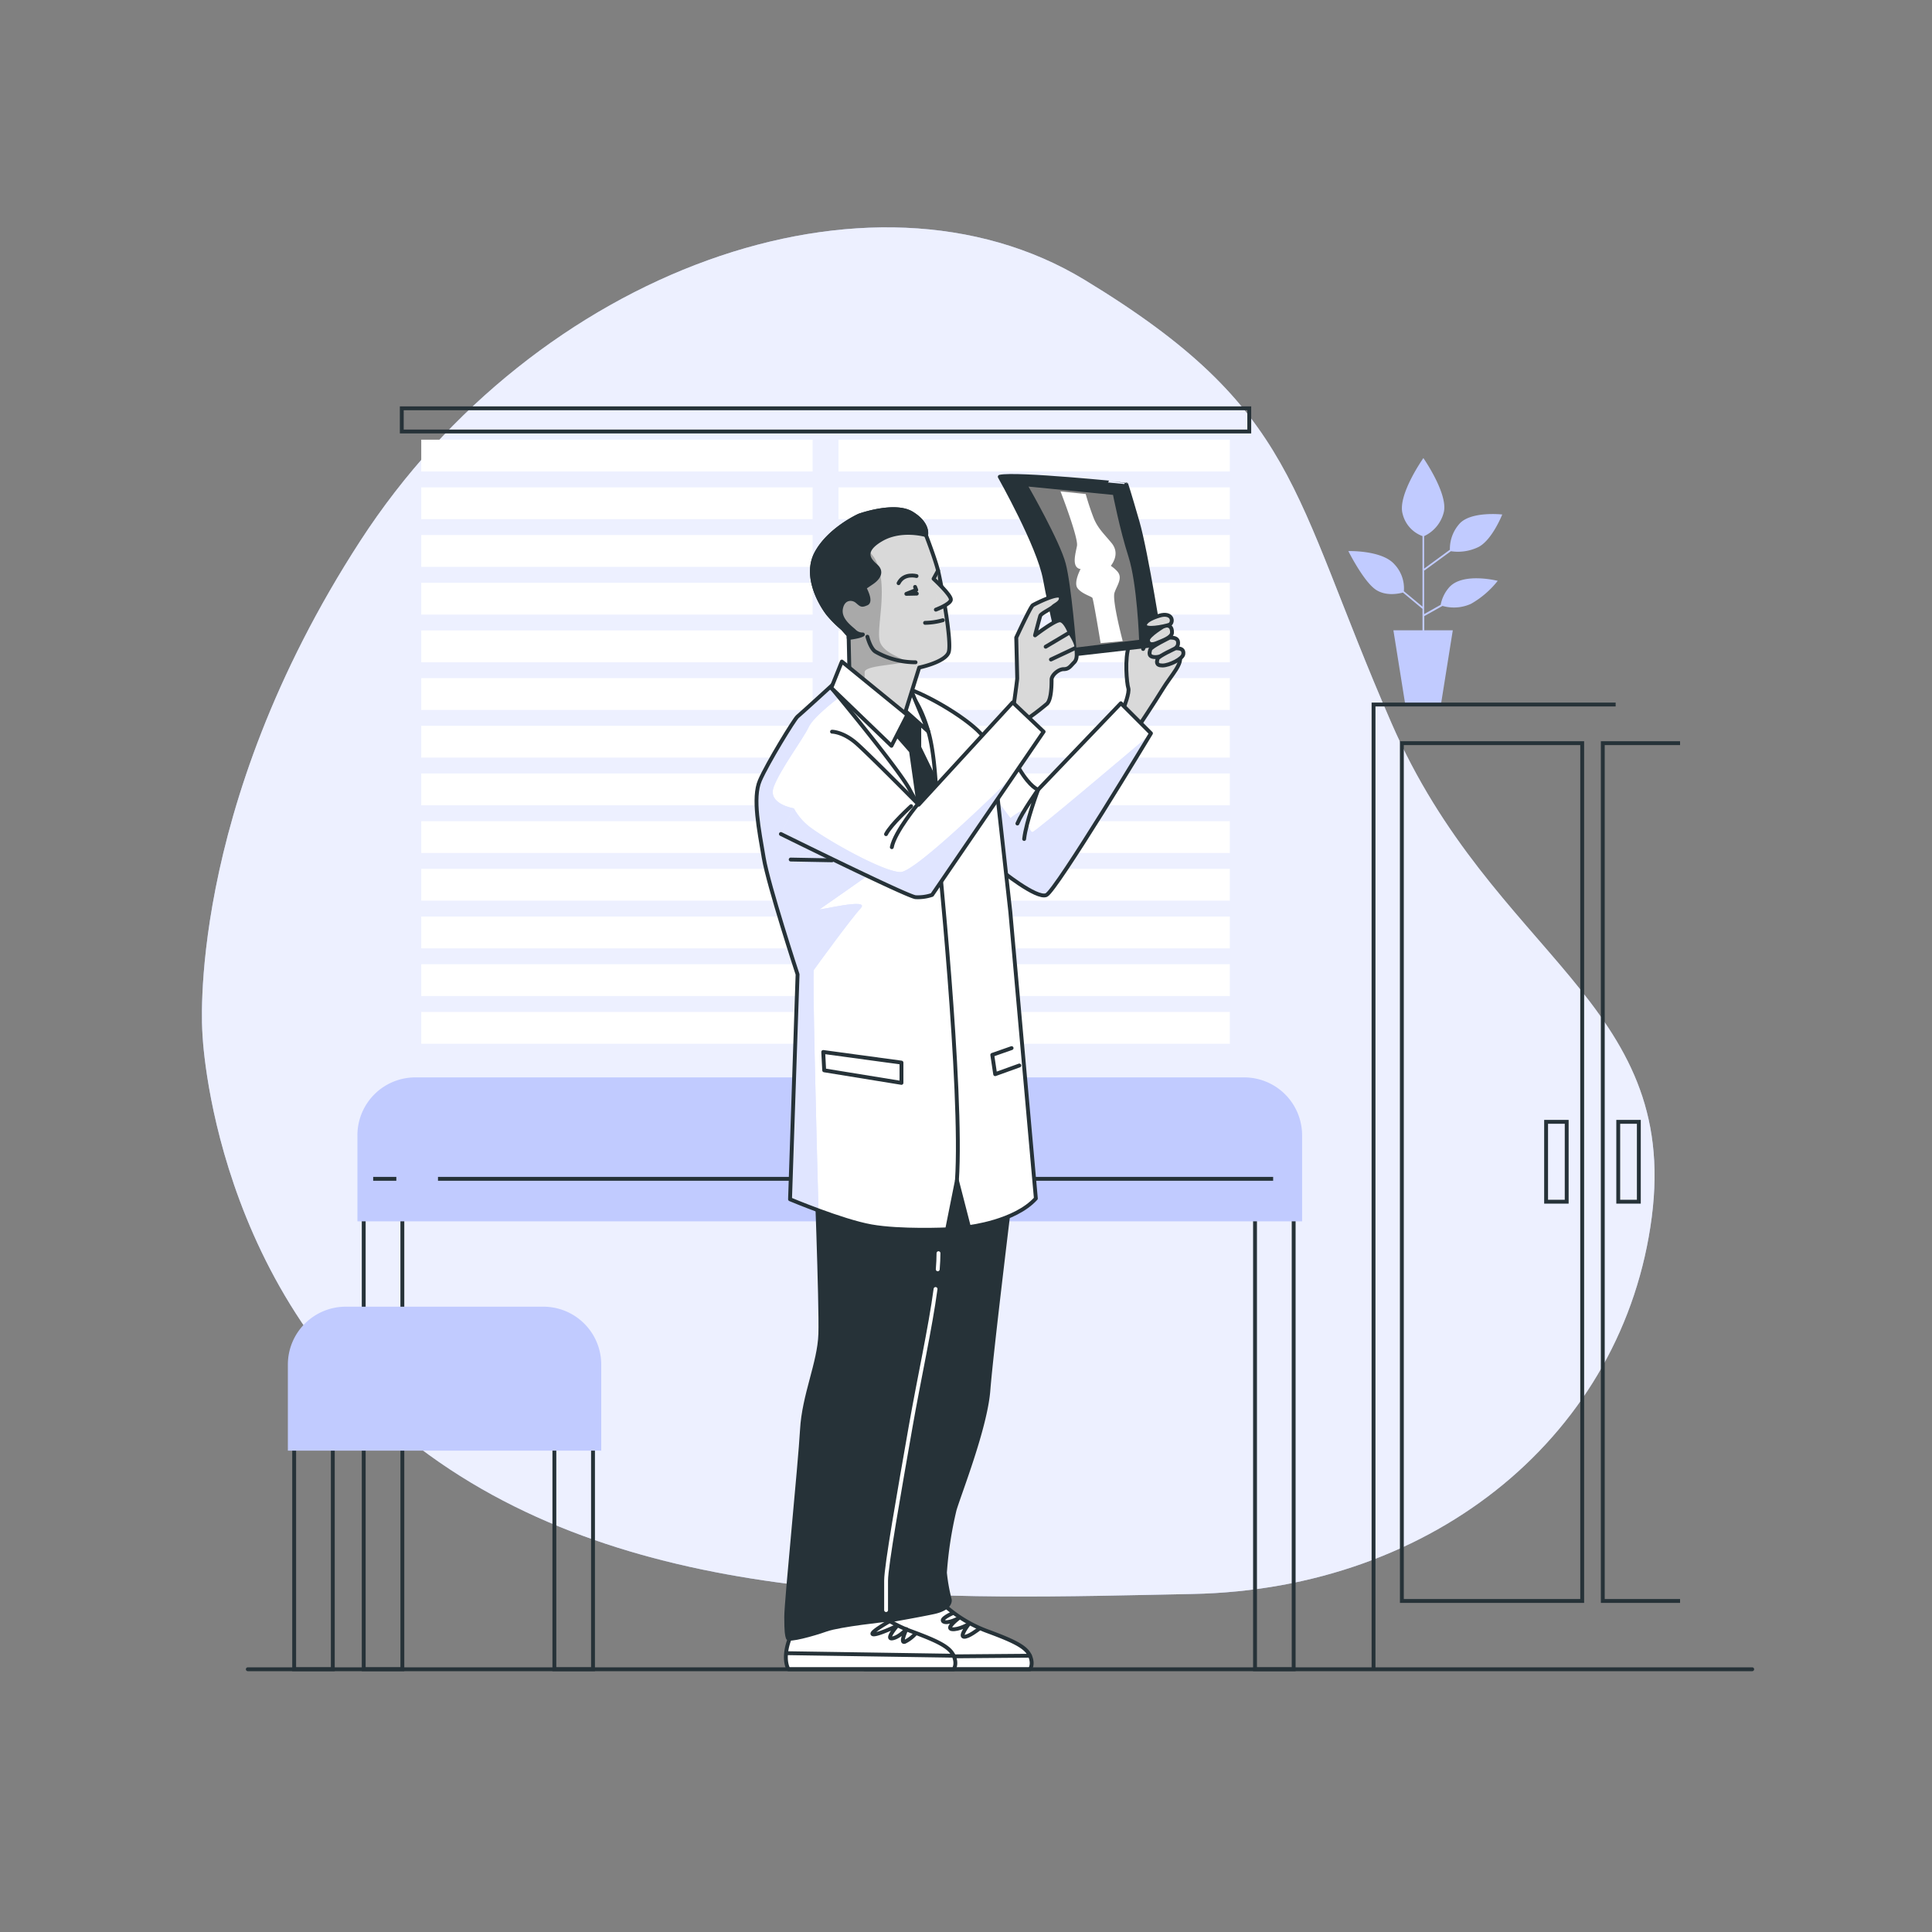 <svg xmlns="http://www.w3.org/2000/svg" xmlns:xlink="http://www.w3.org/1999/xlink" viewBox="0 0 500 500"><rect x="0" y="0" width="500" height="500" fill="#808080" stroke="none"/><defs><clipPath id="freepik--clip-path--inject-83"><path d="M293.19,158.8s.2,5.26-1,8.37-.58,9.74-.19,10.9-1.17,5.07-1.17,5.07l3.7,5.06s4.28-6.43,6.42-9.93,5.29-6.62,4.28-8.57-4.08-5.84-4.28-6.81-2-1.94-2-1.94l-3.11,7s-.58-5.06-.58-7.39S293.78,157.05,293.19,158.8Z" style="fill:#fff;stroke:#263238;stroke-linecap:round;stroke-linejoin:round"></path></clipPath><clipPath id="freepik--clip-path-2--inject-83"><path d="M290.08,182l7.79,7.78s-24.53,40.69-27.06,41.85S258.74,225,258.74,225l-6.43-35.44s8.58,4.61,11.5,9.47,4.86,5.33,4.86,5.33Z" style="fill:#fff;stroke:#263238;stroke-linecap:round;stroke-linejoin:round"></path></clipPath><clipPath id="freepik--clip-path-3--inject-83"><path d="M216.31,176.46s-9.15,8.37-9.93,9-7.79,12.06-9.73,16.54-.2,12.85,1,20,8.76,30.17,8.76,30.17l-1.95,58.2s13.43,5.65,21,7,19.66.78,19.66.78l2.53-12.65,3.11,12.06s11.87-1.36,17.32-7.39L261.47,236l-3.7-33.29s-1-8-2.92-11.48-12.46-10.32-19.86-13S216.31,176.46,216.31,176.46Z" style="fill:#fff;stroke:#263238;stroke-linecap:round;stroke-linejoin:round"></path></clipPath><clipPath id="freepik--clip-path-4--inject-83"><path d="M222.34,133.44s-7.78,3.51-11.09,9.74,1.55,13.82,3.11,15.76a29,29,0,0,0,3.7,3.7l1.56,1.75.19,8.76L234,185.22l3.89-12.46s6.62-1.36,7.6-3.89-1.95-18.1-2.73-21.22-3.11-9.14-3.11-9.14.77-2.92-3.7-5.65S222.34,133.44,222.34,133.44Z" style="fill:#fff;stroke:#263238;stroke-linecap:round;stroke-linejoin:round"></path></clipPath><clipPath id="freepik--clip-path-5--inject-83"><path d="M222.34,133.44s-7.78,3.51-11.09,9.74,1.55,13.82,3.11,15.76a29,29,0,0,0,3.7,3.7l1.56,1.75.19,8.76L234,185.22l3.89-12.46s6.62-1.36,7.6-3.89-1.95-18.1-2.73-21.22-3.11-9.14-3.11-9.14.77-2.92-3.7-5.65S222.34,133.44,222.34,133.44Z"></path></clipPath><clipPath id="freepik--clip-path-6--inject-83"><path d="M242.78,147.65l-1.17,2.14s4.67,4.29,4.48,5.45-3.89,2.54-3.89,2.54" style="fill:#fff;stroke:#263238;stroke-linecap:round;stroke-linejoin:round"></path></clipPath><clipPath id="freepik--clip-path-7--inject-83"><path d="M262.25,183.14s1-7,1-7.6S263,165,263,165s3.7-8,4.29-8.37,6.81-3.5,7.2-2.14-1.36,1.95-1.95,2.53-3.11,1.75-3.31,2.34-1.36,5.06-1.36,5.06,5.06-3.89,6.42-3.89,2.53,3.11,2.53,3.11,1.76,2.53,1.76,3.89.39,2.92-.59,3.9-1.36,1.75-2.72,1.75-3.12,1.56-3.12,2.72,0,5.06-1.17,6.23a70.29,70.29,0,0,1-5.64,4.28Z" style="fill:#fff;stroke:#263238;stroke-linecap:round;stroke-linejoin:round"></path></clipPath><clipPath id="freepik--clip-path-8--inject-83"><path d="M301.37,161.92s-4.28,2.53-4.28,3.7,1,1.36,2.33.78,3.9-1.37,3.9-2.73S302.73,161.72,301.37,161.92Z" style="fill:#fff;stroke:#263238;stroke-linecap:round;stroke-linejoin:round"></path></clipPath><clipPath id="freepik--clip-path-9--inject-83"><path d="M300.59,159.19s-4.09,1-4.28,2.53,5.06.39,6.23,0S303.71,158.61,300.59,159.19Z" style="fill:#fff;stroke:#263238;stroke-linecap:round;stroke-linejoin:round"></path></clipPath><clipPath id="freepik--clip-path-10--inject-83"><path d="M302.73,165s-4.86,2.34-5.06,3.12-.58,1.94,1.36,1.94,5.65-1.94,5.84-3.31S304.29,165,302.73,165Z" style="fill:#fff;stroke:#263238;stroke-linecap:round;stroke-linejoin:round"></path></clipPath><clipPath id="freepik--clip-path-11--inject-83"><path d="M304.26,167.76s-4.5,2.06-4.68,2.75-.54,1.72,1.26,1.72,5.22-1.72,5.4-2.92S305.7,167.76,304.26,167.76Z" style="fill:#fff;stroke:#263238;stroke-linecap:round;stroke-linejoin:round"></path></clipPath><clipPath id="freepik--clip-path-12--inject-83"><path d="M215.33,189.36s2.92,0,6.43,3.12,16,15.77,16,15.77l24.33-26.48,8,7.59L241.22,231.6a11.36,11.36,0,0,1-4.28.59c-2.14-.2-34.84-16.35-34.84-16.35" style="fill:#fff;stroke:#263238;stroke-linecap:round;stroke-linejoin:round"></path></clipPath></defs><g id="freepik--background-simple--inject-83"><path d="M52.38,267.26S54.66,335.71,111,376.52s134.42,37.24,197.6,36,111.64-41.84,118.87-97.49-41.06-67.56-67.35-127.87-24-81.1-79.46-114.75S138.58,70.06,93.23,140,52.38,267.26,52.38,267.26Z" style="fill:#C1CBFF"></path><path d="M52.38,267.26S54.66,335.71,111,376.52s134.42,37.24,197.6,36,111.64-41.84,118.87-97.49-41.06-67.56-67.35-127.87-24-81.1-79.46-114.75S138.58,70.06,93.23,140,52.38,267.26,52.38,267.26Z" style="fill:#fff;opacity:0.7"></path></g><g id="freepik--Plants--inject-83"><path d="M375,152.06a9.46,9.46,0,0,0-2.15,4.46l-4.29,2.41V147.54l.08.11,6.85-5a12.14,12.14,0,0,0,7.21-1.12c3.52-1.89,6.08-8.38,6.08-8.38s-8.38-.95-11.22,2.57a9.78,9.78,0,0,0-2.33,6.55l-6.67,4.89v-8.41a9.29,9.29,0,0,0,5.08-6.14c1.22-4.73-5.27-14.06-5.27-14.06S361.6,128.14,363,133a8.16,8.16,0,0,0,5.14,5.74V157l-4.82-4a9.05,9.05,0,0,0-2.48-7c-3.24-3.65-11.89-3.38-11.89-3.38s3.65,7.3,6.75,9.73c2.72,2.13,6.47,1.26,7.37,1l5.07,4.23v5.54h-7.53l3.07,19.22h9.23l3.07-19.22h-7.38v-3.67l4.72-2.64a10.69,10.69,0,0,0,7.39-.55,23.77,23.77,0,0,0,6.9-5.94S378.5,148,375,152.06Z" style="fill:#C1CBFF"></path></g><g id="freepik--Room--inject-83"><rect x="217" y="113.79" width="101.28" height="8.23" style="fill:#fff"></rect><rect x="217" y="126.13" width="101.28" height="8.23" style="fill:#fff"></rect><rect x="217" y="138.47" width="101.28" height="8.23" style="fill:#fff"></rect><rect x="217" y="150.82" width="101.28" height="8.23" style="fill:#fff"></rect><rect x="217" y="163.16" width="101.28" height="8.23" style="fill:#fff"></rect><rect x="217" y="175.5" width="101.28" height="8.23" style="fill:#fff"></rect><rect x="217" y="187.84" width="101.28" height="8.23" style="fill:#fff"></rect><rect x="217" y="200.18" width="101.28" height="8.23" style="fill:#fff"></rect><rect x="217" y="212.52" width="101.28" height="8.23" style="fill:#fff"></rect><rect x="217" y="224.86" width="101.28" height="8.23" style="fill:#fff"></rect><rect x="217" y="237.2" width="101.28" height="8.23" style="fill:#fff"></rect><rect x="217" y="249.54" width="101.28" height="8.23" style="fill:#fff"></rect><rect x="217" y="261.89" width="101.28" height="8.23" style="fill:#fff"></rect><rect x="109.02" y="113.79" width="101.28" height="8.23" style="fill:#fff"></rect><rect x="109.02" y="126.13" width="101.28" height="8.23" style="fill:#fff"></rect><rect x="109.02" y="138.47" width="101.28" height="8.23" style="fill:#fff"></rect><rect x="109.02" y="150.82" width="101.28" height="8.23" style="fill:#fff"></rect><rect x="109.02" y="163.16" width="101.28" height="8.23" style="fill:#fff"></rect><rect x="109.02" y="175.5" width="101.28" height="8.23" style="fill:#fff"></rect><rect x="109.02" y="187.84" width="101.28" height="8.23" style="fill:#fff"></rect><rect x="109.02" y="200.18" width="101.28" height="8.23" style="fill:#fff"></rect><rect x="109.02" y="212.52" width="101.28" height="8.23" style="fill:#fff"></rect><rect x="109.02" y="224.86" width="101.28" height="8.23" style="fill:#fff"></rect><rect x="109.02" y="237.2" width="101.28" height="8.23" style="fill:#fff"></rect><rect x="109.02" y="249.54" width="101.28" height="8.23" style="fill:#fff"></rect><rect x="109.02" y="261.89" width="101.28" height="8.23" style="fill:#fff"></rect><rect x="103.98" y="105.67" width="219.33" height="6" style="fill:none;stroke:#263238;stroke-miterlimit:10"></rect><rect x="94.13" y="309.33" width="10" height="122.67" style="fill:none;stroke:#263238;stroke-miterlimit:10"></rect><rect x="324.8" y="309.33" width="10" height="122.67" style="fill:none;stroke:#263238;stroke-miterlimit:10"></rect><path d="M107.47,279.33H322a14.48,14.48,0,0,1,14.48,14.48v21.77a0,0,0,0,1,0,0H93a0,0,0,0,1,0,0V293.82A14.48,14.48,0,0,1,107.47,279.33Z" style="fill:#C1CBFF;stroke:#C1CBFF;stroke-miterlimit:10"></path><line x1="113.35" y1="305.08" x2="329.49" y2="305.08" style="fill:none;stroke:#263238;stroke-miterlimit:10"></line><line x1="96.58" y1="305.08" x2="102.57" y2="305.08" style="fill:none;stroke:#263238;stroke-miterlimit:10"></line><rect x="76.13" y="368.67" width="10" height="63.33" style="fill:none;stroke:#263238;stroke-miterlimit:10"></rect><rect x="143.47" y="368.67" width="10" height="63.33" style="fill:none;stroke:#263238;stroke-miterlimit:10"></rect><path d="M89.47,338.67h51.15a14.48,14.48,0,0,1,14.48,14.48v21.77a0,0,0,0,1,0,0H75a0,0,0,0,1,0,0V353.15A14.48,14.48,0,0,1,89.47,338.67Z" style="fill:#C1CBFF;stroke:#C1CBFF;stroke-miterlimit:10"></path><rect x="362.8" y="192.33" width="46.67" height="222" style="fill:none;stroke:#263238;stroke-miterlimit:10"></rect><polyline points="434.8 192.33 414.8 192.33 414.8 414.33 434.8 414.33" style="fill:none;stroke:#263238;stroke-miterlimit:10"></polyline><polyline points="355.47 431.67 355.47 182.33 418.13 182.33" style="fill:none;stroke:#263238;stroke-miterlimit:10"></polyline><rect x="400.13" y="290.33" width="5.33" height="20.67" style="fill:none;stroke:#263238;stroke-miterlimit:10"></rect><rect x="418.8" y="290.33" width="5.33" height="20.67" style="fill:none;stroke:#263238;stroke-miterlimit:10"></rect></g><g id="freepik--Character--inject-83"><path d="M293.19,158.8s.2,5.26-1,8.37-.58,9.74-.19,10.9-1.17,5.07-1.17,5.07l3.7,5.06s4.28-6.43,6.42-9.93,5.29-6.62,4.28-8.57-4.08-5.84-4.28-6.81-2-1.94-2-1.94l-3.11,7s-.58-5.06-.58-7.39S293.78,157.05,293.19,158.8Z" style="fill:#fff"></path><g style="clip-path:url(#freepik--clip-path--inject-83)"><path d="M293.19,158.8s.2,5.26-1,8.37-.58,9.74-.19,10.9-1.17,5.07-1.17,5.07l3.7,5.06s4.28-6.43,6.42-9.93,5.29-6.62,4.28-8.57-4.08-5.84-4.28-6.81-2-1.94-2-1.94l-3.11,7s-.58-5.06-.58-7.39S293.78,157.05,293.19,158.8Z" style="stroke:#263238;stroke-linecap:round;stroke-linejoin:round;opacity:0.15"></path></g><path d="M293.19,158.8s.2,5.26-1,8.37-.58,9.74-.19,10.9-1.17,5.07-1.17,5.07l3.7,5.06s4.28-6.43,6.42-9.93,5.29-6.62,4.28-8.57-4.08-5.84-4.28-6.81-2-1.94-2-1.94l-3.11,7s-.58-5.06-.58-7.39S293.78,157.05,293.19,158.8Z" style="fill:none;stroke:#263238;stroke-linecap:round;stroke-linejoin:round"></path><path d="M290.08,182l7.79,7.78s-24.53,40.69-27.06,41.85S258.74,225,258.74,225l-6.43-35.44s8.58,4.61,11.5,9.47,4.86,5.33,4.86,5.33Z" style="fill:#fff"></path><g style="clip-path:url(#freepik--clip-path-2--inject-83)"><path d="M267.19,215.35c-.77,0-1.55-3.37-1.55-5.18s-4.14,1.56-4.14,1.56l-4.65-6.21-1.51.73,3.4,18.74s9.54,7.78,12.07,6.61,24.41-37.47,26.84-41.48C291.67,195.19,267.87,215.35,267.19,215.35Z" style="fill:#C1CBFF"></path><path d="M267.19,215.35c-.77,0-1.55-3.37-1.55-5.18s-4.14,1.56-4.14,1.56l-4.65-6.21-1.51.73,3.4,18.74s9.54,7.78,12.07,6.61,24.41-37.47,26.84-41.48C291.67,195.19,267.87,215.35,267.19,215.35Z" style="fill:#fff;opacity:0.5"></path></g><path d="M290.08,182l7.79,7.78s-24.53,40.69-27.06,41.85S258.74,225,258.74,225l-6.43-35.44s8.58,4.61,11.5,9.47,4.86,5.33,4.86,5.33Z" style="fill:none;stroke:#263238;stroke-linecap:round;stroke-linejoin:round"></path><path d="M265.05,217.13c.5-4.5,3.62-12.78,3.62-12.78s-4.12,5.78-5.37,8.78" style="fill:none;stroke:#263238;stroke-linecap:round;stroke-linejoin:round"></path><path d="M245.05,416a34.53,34.53,0,0,0,10.75,6.25c6.75,2.5,9.75,4,10.75,6.25s0,3.5,0,3.5H223.8s-2.25-3.5,1.5-10.5S245.05,416,245.05,416Z" style="fill:#fff;stroke:#263238;stroke-linecap:round;stroke-linejoin:round"></path><path d="M246.58,417.48s-3.49,1.53-2.4,2.18,3.92-.87,3.92-.87-3.48,2.62-1.74,2.84,4.36-1.31,4.36-1.31-2.4,3.05-1.31,3.27,3.92-2,3.92-2" style="fill:none;stroke:#263238;stroke-linecap:round;stroke-linejoin:round"></path><line x1="223.41" y1="428.85" x2="266.55" y2="428.5" style="fill:none;stroke:#263238;stroke-linecap:round;stroke-linejoin:round"></line><path d="M261.55,309.25s-5,40.75-5.75,50.5-7.5,26.75-8.75,31a99.81,99.81,0,0,0-2.5,16.25,45.94,45.94,0,0,0,1.25,7s.5,2.25-4.25,3.25-13.5,2.5-13.5,2.5-3.25-1-3-10.5.75-27,3-35.25,5.25-21.75,6-24.5-1-48-1-48l28-.25Z" style="fill:#263238;stroke:#263238;stroke-linecap:round;stroke-linejoin:round"></path><path d="M225.3,416a34.53,34.53,0,0,0,10.75,6.25c6.75,2.5,9.75,4,10.75,6.25s0,3.5,0,3.5H204.05s-2.25-3.5,1.5-10.5S225.3,416,225.3,416Z" style="fill:#fff;stroke:#263238;stroke-linecap:round;stroke-linejoin:round"></path><path d="M230.45,419.45s-5.45,3.05-4.58,3.48,6.32-2.18,6.32-2.18-3.05,3.49-1.31,3.27,3.71-2.39,3.71-2.39-1.75,3.7-.44,3.27a8.91,8.91,0,0,0,2.84-2.18" style="fill:none;stroke:#263238;stroke-linecap:round;stroke-linejoin:round"></path><line x1="203.51" y1="427.84" x2="246.8" y2="428.5" style="fill:none;stroke:#263238;stroke-linecap:round;stroke-linejoin:round"></line><path d="M211.05,298.75s1.5,39,1.25,46.5S208.05,361,207.55,370s-4.08,44.39-4.08,48.39.17,4.76.42,5.51,6.41-.9,9.91-2.15,15.52-2.51,15.52-2.51-2-3.74-2-6.49-.5-7.25,0-8.75,3.5-32.75,5.5-38.5,5.5-24.75,5.75-32,3.25-31.75,3.25-31.75S221.8,302.5,211.05,298.75Z" style="fill:#263238;stroke:#263238;stroke-linecap:round;stroke-linejoin:round"></path><path d="M242.69,328.5c.12-1.5.19-2.9.19-4.18" style="fill:none;stroke:#fff;stroke-linecap:round;stroke-linejoin:round"></path><path d="M229.32,416.69v-7.62c0-3.82,3.39-22.89,6.35-39.84,2.2-12.56,5.1-25.59,6.45-35.64" style="fill:none;stroke:#fff;stroke-linecap:round;stroke-linejoin:round"></path><path d="M216.31,176.46s-9.15,8.37-9.93,9-7.79,12.06-9.73,16.54-.2,12.85,1,20,8.76,30.17,8.76,30.17l-1.95,58.2s13.43,5.65,21,7,19.66.78,19.66.78l2.53-12.65,3.11,12.06s11.87-1.36,17.32-7.39L261.47,236l-3.7-33.29s-1-8-2.92-11.48-12.46-10.32-19.86-13S216.31,176.46,216.31,176.46Z" style="fill:#fff"></path><g style="clip-path:url(#freepik--clip-path-3--inject-83)"><path d="M224,227l-19.4-10.34.82-7.47s-6.76-1.06-5.21-5.46S208,191,209.27,188.19s8.27-8,8.27-8l2.79-3.88c-2.41,0-4,.16-4,.16s-9.15,8.37-9.93,9-7.79,12.06-9.73,16.54-.2,12.85,1,20,8.76,30.17,8.76,30.17l-1.95,58.2s3.19,1.34,7.34,2.87c-.57-21.26-1.59-61.65-1.21-62.22.52-.77,9.57-13.19,12.15-16s-11.37.77-10.6.26S224,227,224,227Z" style="fill:#C1CBFF"></path><path d="M224,227l-19.4-10.34.82-7.47s-6.76-1.06-5.21-5.46S208,191,209.27,188.19s8.27-8,8.27-8l2.79-3.88c-2.41,0-4,.16-4,.16s-9.15,8.37-9.93,9-7.79,12.06-9.73,16.54-.2,12.85,1,20,8.76,30.17,8.76,30.17l-1.95,58.2s3.19,1.34,7.34,2.87c-.57-21.26-1.59-61.65-1.21-62.22.52-.77,9.57-13.19,12.15-16s-11.37.77-10.6.26S224,227,224,227Z" style="fill:#fff;opacity:0.5"></path><path d="M242.55,217.75s6.69,64.28,5.1,87.77" style="fill:#fff;stroke:#263238;stroke-linecap:round;stroke-linejoin:round"></path><polygon points="213.05 272.25 233.3 275 233.3 280.25 213.3 277 213.05 272.25" style="fill:none;stroke:#263238;stroke-linecap:round;stroke-linejoin:round"></polygon><polyline points="263.8 275.75 257.55 278 256.8 273 261.8 271.25" style="fill:none;stroke:#263238;stroke-linecap:round;stroke-linejoin:round"></polyline></g><path d="M216.31,176.46s-9.15,8.37-9.93,9-7.79,12.06-9.73,16.54-.2,12.85,1,20,8.76,30.17,8.76,30.17l-1.95,58.2s13.43,5.65,21,7,19.66.78,19.66.78l2.53-12.65,3.11,12.06s11.87-1.36,17.32-7.39L261.47,236l-3.7-33.29s-1-8-2.92-11.48-12.46-10.32-19.86-13S216.31,176.46,216.31,176.46Z" style="fill:none;stroke:#263238;stroke-linecap:round;stroke-linejoin:round"></path><path d="M215.14,178s17.32,20.83,20.24,26.28,7.21,12.07,7.21,12.07.19-18.5-2.34-27.06S235,179.19,235,179.19a12.41,12.41,0,0,0-11.29-3.51C216.31,176.85,215.14,178,215.14,178Z" style="fill:#fff;stroke:#263238;stroke-linecap:round;stroke-linejoin:round"></path><path d="M242.13,202.09l-4.22-8.69v-7.59l-5.84-6-.58,9.73,4.28,4.87,2,14.11c2.43,4.16,4.85,7.89,4.85,7.89S242.66,209.43,242.13,202.09Z" style="fill:#263238;stroke:#263238;stroke-linecap:round;stroke-linejoin:round"></path><path d="M234.6,184.25l5.65,5.06-4.87-11.68S233.24,183.08,234.6,184.25Z" style="fill:#fff;stroke:#263238;stroke-linecap:round;stroke-linejoin:round"></path><path d="M222.34,133.44s-7.78,3.51-11.09,9.74,1.55,13.82,3.11,15.76a29,29,0,0,0,3.7,3.7l1.56,1.75.19,8.76L234,185.22l3.89-12.46s6.62-1.36,7.6-3.89-1.95-18.1-2.73-21.22-3.11-9.14-3.11-9.14.77-2.92-3.7-5.65S222.34,133.44,222.34,133.44Z" style="fill:#fff"></path><g style="clip-path:url(#freepik--clip-path-4--inject-83)"><g style="opacity:0.15"><path d="M222.34,133.44s-7.78,3.51-11.09,9.74,1.55,13.82,3.11,15.76a29,29,0,0,0,3.7,3.7l1.56,1.75.19,8.76L234,185.22l3.89-12.46s6.62-1.36,7.6-3.89-1.95-18.1-2.73-21.22-3.11-9.14-3.11-9.14.77-2.92-3.7-5.65S222.34,133.44,222.34,133.44Z"></path><g style="clip-path:url(#freepik--clip-path-5--inject-83)"><path d="M227.63,165.7c-.78-3.88,2.33-14-1-20.69-2.67-5.35-10.4-5-13.46-4.59a15.44,15.44,0,0,0-1.88,2.76c-3.31,6.23,1.55,13.82,3.11,15.76a29,29,0,0,0,3.7,3.7l1.56,1.75.19,8.76,3.92,3.33c0-1.12,0-2,0-2.51,0-1.71,7.76-1.81,9.83-2.58S228.4,169.58,227.63,165.7Z"></path><path d="M227.63,165.7c-.78-3.88,2.33-14-1-20.69-2.67-5.35-10.4-5-13.46-4.59a15.44,15.44,0,0,0-1.88,2.76c-3.31,6.23,1.55,13.82,3.11,15.76a29,29,0,0,0,3.7,3.7l1.56,1.75.19,8.76,3.92,3.33c0-1.12,0-2,0-2.51,0-1.71,7.76-1.81,9.83-2.58S228.4,169.58,227.63,165.7Z" style="opacity:0.5"></path></g></g><path d="M227.63,165.7c-.78-3.88,2.33-14-1-20.69-2.67-5.35-10.4-5-13.46-4.59a15.44,15.44,0,0,0-1.88,2.76c-3.31,6.23,1.55,13.82,3.11,15.76a29,29,0,0,0,3.7,3.7l1.56,1.75.19,8.76,3.92,3.33c0-1.12,0-2,0-2.51,0-1.71,7.76-1.81,9.83-2.58S228.4,169.58,227.63,165.7Z" style="opacity:0.22;mix-blend-mode:multiply"></path></g><path d="M222.34,133.44s-7.78,3.51-11.09,9.74,1.55,13.82,3.11,15.76a29,29,0,0,0,3.7,3.7l1.56,1.75.19,8.76L234,185.22l3.89-12.46s6.62-1.36,7.6-3.89-1.95-18.1-2.73-21.22-3.11-9.14-3.11-9.14.77-2.92-3.7-5.65S222.34,133.44,222.34,133.44Z" style="fill:none;stroke:#263238;stroke-linecap:round;stroke-linejoin:round"></path><path d="M224.48,164.78s.78,3.12,2.14,3.9a20.87,20.87,0,0,0,10.32,2.72" style="fill:none;stroke:#263238;stroke-linecap:round;stroke-linejoin:round"></path><path d="M242.78,147.65l-1.17,2.14s4.67,4.29,4.48,5.45-3.89,2.54-3.89,2.54" style="fill:#fff"></path><g style="clip-path:url(#freepik--clip-path-6--inject-83)"><path d="M242.78,147.65l-1.17,2.14s4.67,4.29,4.48,5.45-3.89,2.54-3.89,2.54" style="opacity:0.15"></path></g><path d="M242.78,147.65l-1.17,2.14s4.67,4.29,4.48,5.45-3.89,2.54-3.89,2.54" style="fill:none;stroke:#263238;stroke-linecap:round;stroke-linejoin:round"></path><polyline points="236.82 151.89 237.13 152.67 234.56 153.69 237.26 153.63" style="fill:none;stroke:#263238;stroke-linecap:round;stroke-linejoin:round"></polyline><path d="M237.2,149.08s-3.28-.9-4.65,1.85" style="fill:none;stroke:#263238;stroke-linecap:round;stroke-linejoin:round"></path><path d="M244,160.51a17.68,17.68,0,0,1-4.59.68" style="fill:none;stroke:#263238;stroke-linecap:round;stroke-linejoin:round"></path><path d="M228,139.67c5.25-3.11,11.68-1.17,11.68-1.17s.77-2.91-3.7-5.64-13.63.58-13.63.58-7.78,3.51-11.09,9.74,1.55,13.82,3.11,15.76a29,29,0,0,0,3.7,3.7l1.56,1.75v.71c3.16-.38,3.68-.9,3.68-.9a3.05,3.05,0,0,1-2.33-1c-1.36-1.17-3.89-3.12-3.31-5.84s2.92-2.73,4.09-1.76,1.17,1.17,2.53.59-.59-4.09-.59-4.09l2-1.36c1.95-1.36,2.53-2.92,1-4.28S222.73,142.79,228,139.67Z" style="fill:#263238;stroke:#263238;stroke-linecap:round;stroke-linejoin:round"></path><polygon points="217.87 171.21 215.14 178.02 230.71 193.01 234.8 185.03 217.87 171.21" style="fill:#fff;stroke:#263238;stroke-linecap:round;stroke-linejoin:round"></polygon><path d="M258.74,123.38s10.12,17.91,11.68,26.47,4.48,19.85,4.48,19.85l25.5-2.92s-3.7-23.74-6-31.72-2.92-9.74-2.92-9.74S263,122.4,258.74,123.38Z" style="fill:#263238;stroke:#263238;stroke-linecap:round;stroke-linejoin:round"></path><path d="M262.25,183.14s1-7,1-7.6S263,165,263,165s3.7-8,4.29-8.37,6.81-3.5,7.2-2.14-1.36,1.95-1.95,2.53-3.11,1.75-3.31,2.34-1.36,5.06-1.36,5.06,5.06-3.89,6.42-3.89,2.53,3.11,2.53,3.11,1.76,2.53,1.76,3.89.39,2.92-.59,3.9-1.36,1.75-2.72,1.75-3.12,1.56-3.12,2.72,0,5.06-1.17,6.23a70.29,70.29,0,0,1-5.64,4.28Z" style="fill:#fff"></path><g style="clip-path:url(#freepik--clip-path-7--inject-83)"><path d="M262.25,183.14s1-7,1-7.6S263,165,263,165s3.7-8,4.29-8.37,6.81-3.5,7.2-2.14-1.36,1.95-1.95,2.53-3.11,1.75-3.31,2.34-1.36,5.06-1.36,5.06,5.06-3.89,6.42-3.89,2.53,3.11,2.53,3.11,1.76,2.53,1.76,3.89.39,2.92-.59,3.9-1.36,1.75-2.72,1.75-3.12,1.56-3.12,2.72,0,5.06-1.17,6.23a70.29,70.29,0,0,1-5.64,4.28Z" style="stroke:#263238;stroke-linecap:round;stroke-linejoin:round;opacity:0.15"></path></g><path d="M262.25,183.14s1-7,1-7.6S263,165,263,165s3.7-8,4.29-8.37,6.81-3.5,7.2-2.14-1.36,1.95-1.95,2.53-3.11,1.75-3.31,2.34-1.36,5.06-1.36,5.06,5.06-3.89,6.42-3.89,2.53,3.11,2.53,3.11,1.76,2.53,1.76,3.89.39,2.92-.59,3.9-1.36,1.75-2.72,1.75-3.12,1.56-3.12,2.72,0,5.06-1.17,6.23a70.29,70.29,0,0,1-5.64,4.28Z" style="fill:none;stroke:#263238;stroke-linecap:round;stroke-linejoin:round"></path><line x1="278.6" y1="167.56" x2="271.98" y2="170.68" style="fill:none;stroke:#263238;stroke-linecap:round;stroke-linejoin:round"></line><line x1="276.84" y1="163.67" x2="270.62" y2="167.37" style="fill:none;stroke:#263238;stroke-linecap:round;stroke-linejoin:round"></line><path d="M301.37,161.92s-4.28,2.53-4.28,3.7,1,1.36,2.33.78,3.9-1.37,3.9-2.73S302.73,161.72,301.37,161.92Z" style="fill:#fff"></path><g style="clip-path:url(#freepik--clip-path-8--inject-83)"><path d="M301.37,161.92s-4.28,2.53-4.28,3.7,1,1.36,2.33.78,3.9-1.37,3.9-2.73S302.73,161.72,301.37,161.92Z" style="stroke:#263238;stroke-linecap:round;stroke-linejoin:round;opacity:0.15"></path></g><path d="M301.37,161.92s-4.28,2.53-4.28,3.7,1,1.36,2.33.78,3.9-1.37,3.9-2.73S302.73,161.72,301.37,161.92Z" style="fill:none;stroke:#263238;stroke-linecap:round;stroke-linejoin:round"></path><path d="M300.59,159.19s-4.09,1-4.28,2.53,5.06.39,6.23,0S303.71,158.61,300.59,159.19Z" style="fill:#fff"></path><g style="clip-path:url(#freepik--clip-path-9--inject-83)"><path d="M300.59,159.19s-4.09,1-4.28,2.53,5.06.39,6.23,0S303.71,158.61,300.59,159.19Z" style="stroke:#263238;stroke-linecap:round;stroke-linejoin:round;opacity:0.15"></path></g><path d="M300.59,159.19s-4.09,1-4.28,2.53,5.06.39,6.23,0S303.71,158.61,300.59,159.19Z" style="fill:none;stroke:#263238;stroke-linecap:round;stroke-linejoin:round"></path><path d="M302.73,165s-4.86,2.34-5.06,3.12-.58,1.94,1.36,1.94,5.65-1.94,5.84-3.31S304.29,165,302.73,165Z" style="fill:#fff"></path><g style="clip-path:url(#freepik--clip-path-10--inject-83)"><path d="M302.73,165s-4.86,2.34-5.06,3.12-.58,1.94,1.36,1.94,5.65-1.94,5.84-3.31S304.29,165,302.73,165Z" style="stroke:#263238;stroke-linecap:round;stroke-linejoin:round;opacity:0.15"></path></g><path d="M302.73,165s-4.86,2.34-5.06,3.12-.58,1.94,1.36,1.94,5.65-1.94,5.84-3.31S304.29,165,302.73,165Z" style="fill:none;stroke:#263238;stroke-linecap:round;stroke-linejoin:round"></path><path d="M304.26,167.76s-4.5,2.06-4.68,2.75-.54,1.72,1.26,1.72,5.22-1.72,5.4-2.92S305.7,167.76,304.26,167.76Z" style="fill:#fff"></path><g style="clip-path:url(#freepik--clip-path-11--inject-83)"><path d="M304.26,167.76s-4.5,2.06-4.68,2.75-.54,1.72,1.26,1.72,5.22-1.72,5.4-2.92S305.7,167.76,304.26,167.76Z" style="stroke:#263238;stroke-linecap:round;stroke-linejoin:round;opacity:0.15"></path></g><path d="M304.26,167.76s-4.5,2.06-4.68,2.75-.54,1.72,1.26,1.72,5.22-1.72,5.4-2.92S305.7,167.76,304.26,167.76Z" style="fill:none;stroke:#263238;stroke-linecap:round;stroke-linejoin:round"></path><path d="M266.18,125.93s8.12,14.15,9.62,19.9,2.75,21.75,2.75,21.75l16.25-2s-.5-14.5-2.75-21.5-4-16-4-16Z" style="fill:#7d7d7d"></path><path d="M279.65,147.27s-1.86,3.46-.8,4.93,3.59,2.13,3.86,2.53,2.13,11.71,2.13,11.71l5.72-.53s-2.79-10.52-2.13-12.51,2.27-3.86.67-5.59-4.13-2.93-5.72-2.67A10.34,10.34,0,0,0,279.65,147.27Z" style="fill:#fff"></path><path d="M274.46,127.17s4.66,12,4.26,14.11-1.47,5.59.93,6,3.46-1.86,4.26-1.73,2.13,2.66,3.33,1.2,2.39-3.86.4-6.26-3.46-3.72-4.53-6.25a66.8,66.8,0,0,1-2.13-6.39Z" style="fill:#fff"></path><path d="M215.33,189.36s2.92,0,6.43,3.12,16,15.77,16,15.77l24.33-26.48,8,7.59L241.22,231.6a11.36,11.36,0,0,1-4.28.59c-2.14-.2-34.84-16.35-34.84-16.35" style="fill:#fff"></path><g style="clip-path:url(#freepik--clip-path-12--inject-83)"><path d="M233.06,225.69c-4.4,0-19.14-8.28-23.79-11.9a15.39,15.39,0,0,1-3.84-4.62l-3.33,6.67s32.7,16.15,34.84,16.35a11.36,11.36,0,0,0,4.28-.59L262.08,201C254.56,208.38,236.52,225.69,233.06,225.69Z" style="fill:#C1CBFF"></path><path d="M233.06,225.69c-4.4,0-19.14-8.28-23.79-11.9a15.39,15.39,0,0,1-3.84-4.62l-3.33,6.67s32.7,16.15,34.84,16.35a11.36,11.36,0,0,0,4.28-.59L262.08,201C254.56,208.38,236.52,225.69,233.06,225.69Z" style="fill:#fff;opacity:0.5"></path></g><path d="M215.33,189.36s2.92,0,6.43,3.12,16,15.77,16,15.77l24.33-26.48,8,7.59L241.22,231.6a11.36,11.36,0,0,1-4.28.59c-2.14-.2-34.84-16.35-34.84-16.35" style="fill:none;stroke:#263238;stroke-linecap:round;stroke-linejoin:round"></path><line x1="215.33" y1="222.65" x2="204.63" y2="222.45" style="fill:none;stroke:#263238;stroke-linecap:round;stroke-linejoin:round"></line><path d="M237.72,207.87s-6.17,7.38-6.92,11.38" style="fill:none;stroke:#263238;stroke-linecap:round;stroke-linejoin:round"></path><path d="M235.8,208.63s-5.25,4.75-6.5,7.25" style="fill:none;stroke:#263238;stroke-linecap:round;stroke-linejoin:round"></path></g><g id="freepik--Floor--inject-83"><line x1="64.13" y1="432" x2="453.47" y2="432" style="fill:none;stroke:#263238;stroke-linecap:round;stroke-linejoin:round"></line></g></svg>